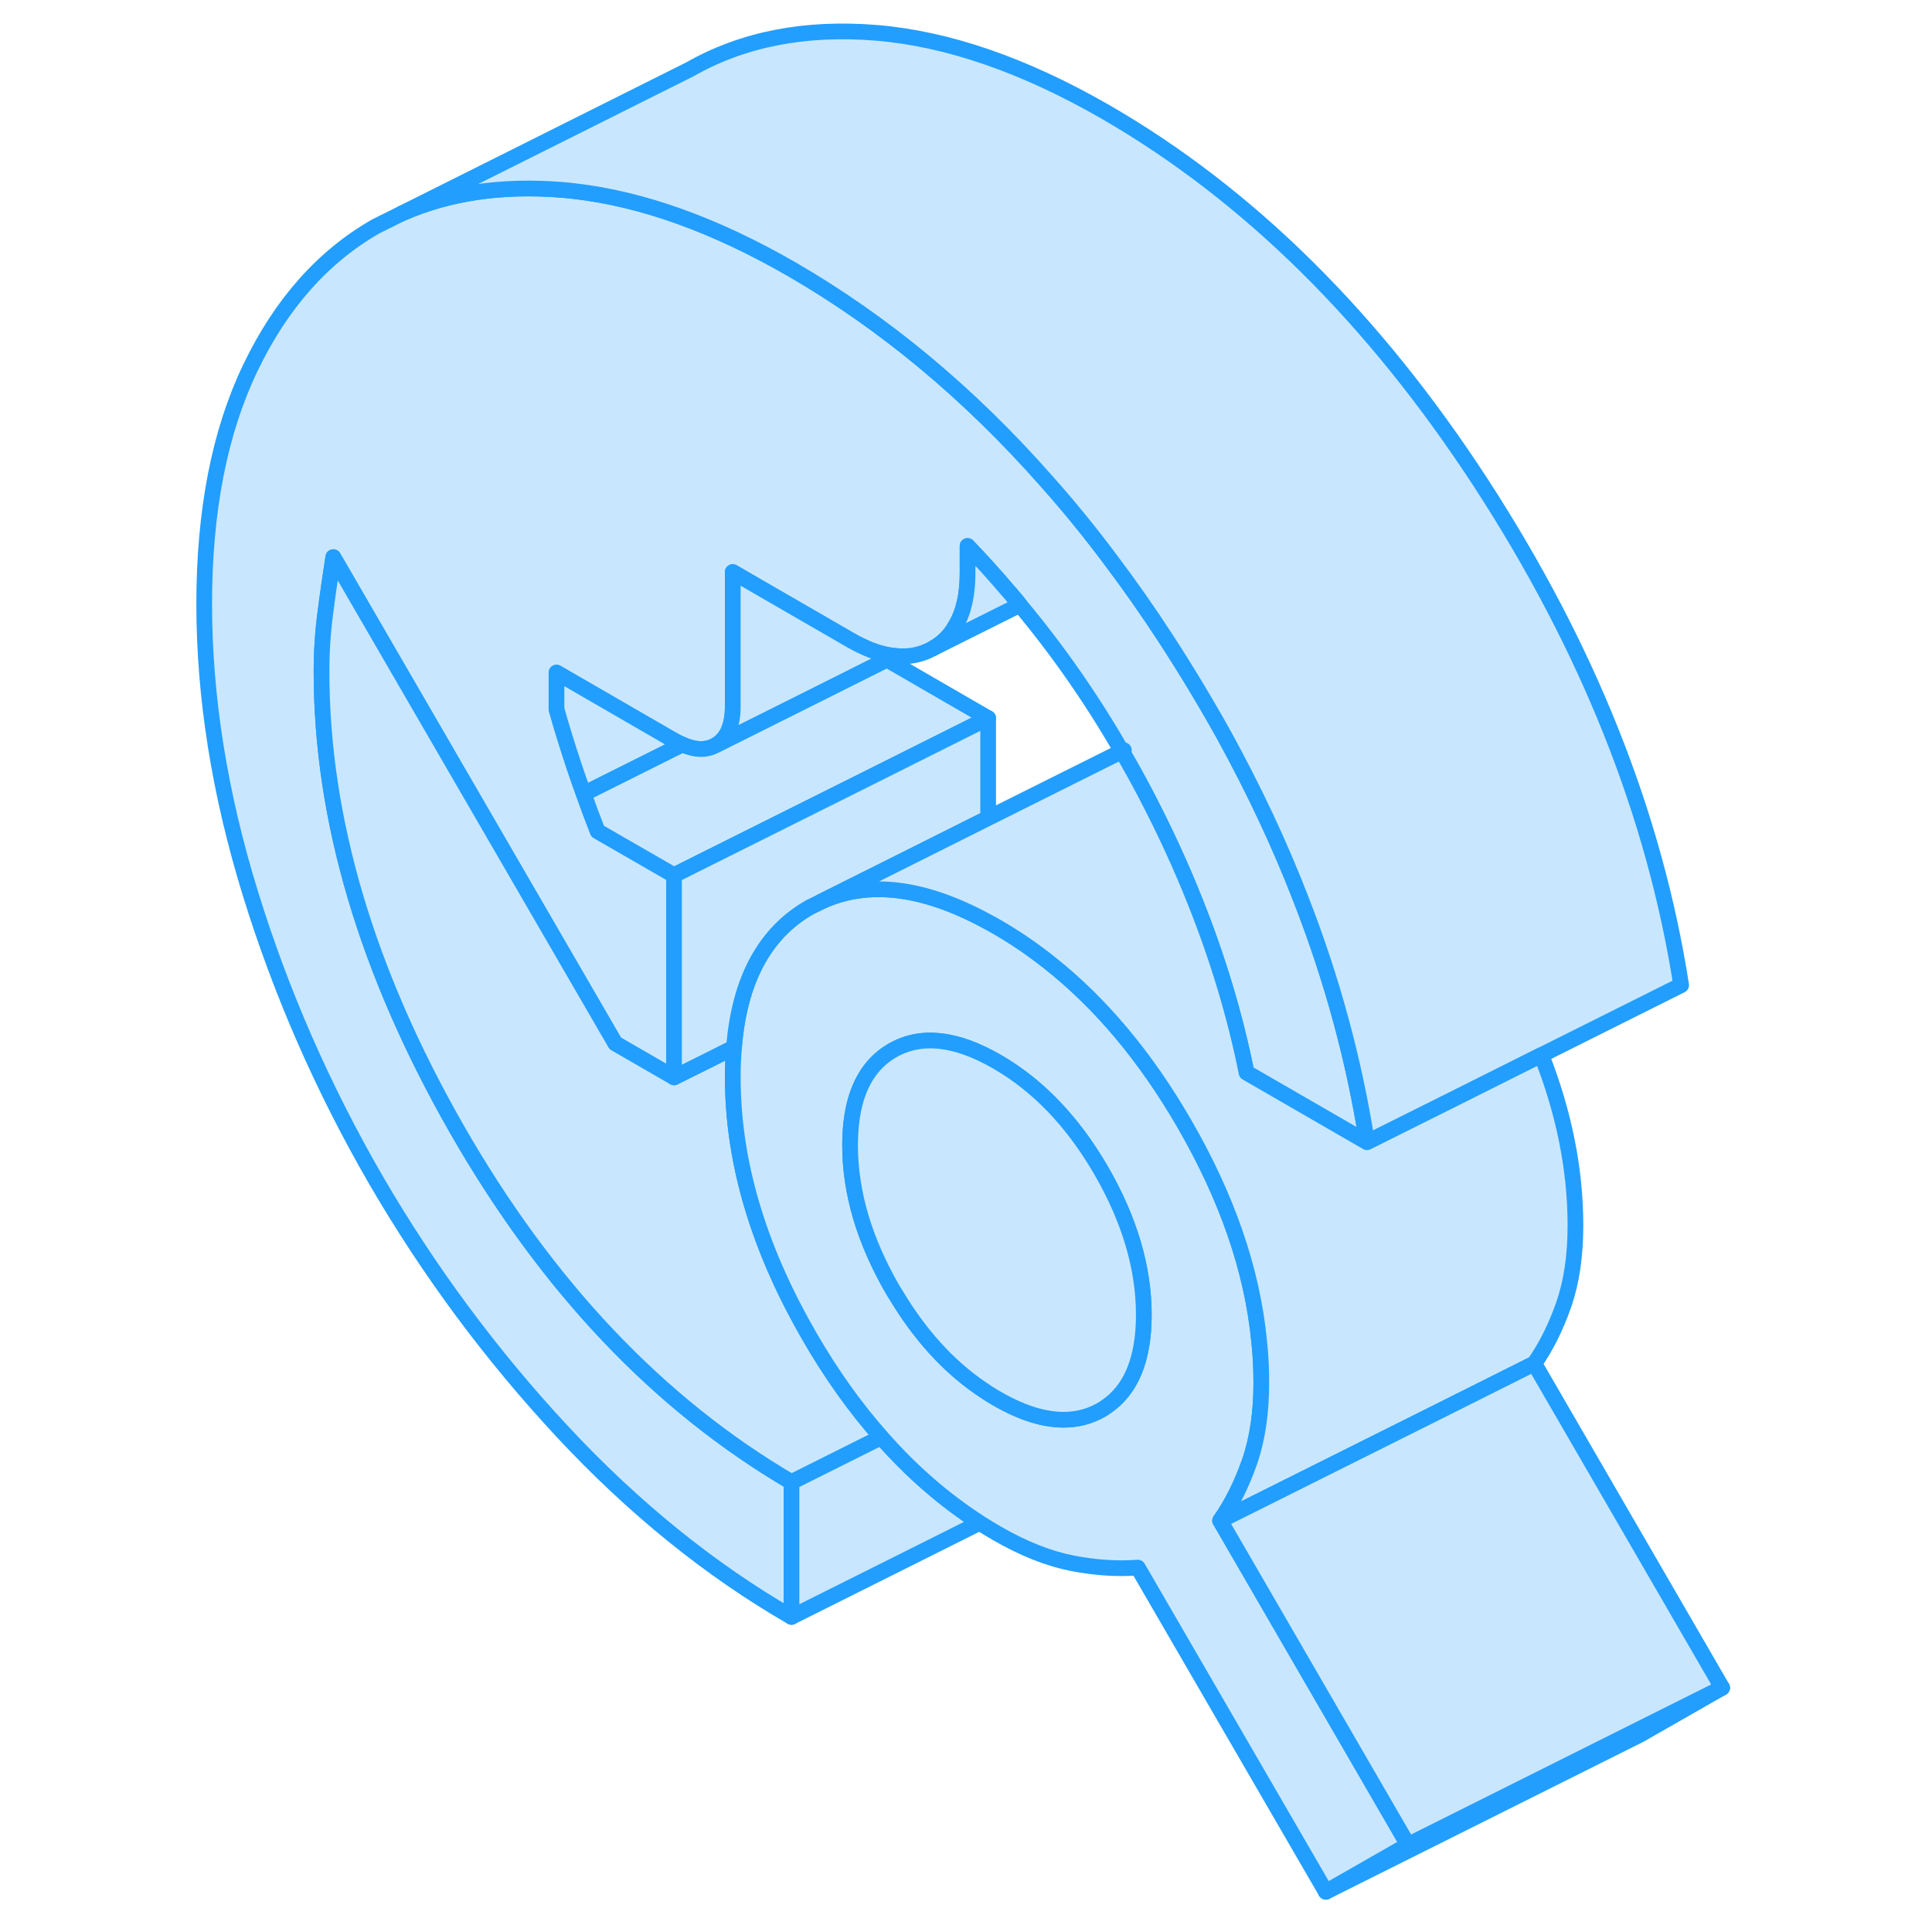 <svg width="48" height="48" viewBox="0 0 101 123" fill="#c8e7ff" xmlns="http://www.w3.org/2000/svg" stroke-width="1px" stroke-linecap="round" stroke-linejoin="round"><path d="M60.42 47.83H60.43C60.43 47.83 60.51 47.78 60.55 47.76L60.42 47.83Z" stroke="#229EFF" stroke-linejoin="round"/><path d="M76.03 72.72L68.36 68.29C67.63 64.66 66.54 61.03 65.09 57.4C64.19 55.13 63.14 52.86 61.96 50.6C61.47 49.66 60.96 48.74 60.43 47.84C60.47 47.81 60.51 47.78 60.55 47.76L60.42 47.83C58.51 44.51 56.35 41.41 53.93 38.51C53.8 38.33 53.65 38.16 53.49 37.98C53.41 37.87 53.31 37.75 53.2 37.64C52.37 36.66 51.5 35.7 50.6 34.76V36.48C50.6 37.83 50.36 38.94 49.86 39.79C49.52 40.43 49.03 40.92 48.41 41.27C47.66 41.69 46.85 41.86 45.95 41.75H45.94C45.45 41.71 44.95 41.58 44.43 41.38C44.01 41.21 43.57 41 43.12 40.74L37.03 37.22L35.65 36.42V45C35.65 45.3 35.63 45.57 35.58 45.82C35.45 46.59 35.11 47.13 34.57 47.44C33.98 47.78 33.27 47.77 32.43 47.4C32.26 47.33 32.09 47.24 31.91 47.14L31.59 46.96L24.43 42.82V45.15C24.59 45.72 24.76 46.3 24.94 46.88C25.32 48.11 25.72 49.33 26.16 50.53C26.44 51.33 26.74 52.13 27.05 52.92L31.91 55.72V68.59L28.17 66.43L10.22 35.47C10.04 36.65 9.86 37.84 9.71 39.04C9.55 40.24 9.47 41.48 9.47 42.77C9.47 52.13 12.34 61.83 18.07 71.86C23.81 81.89 30.91 89.39 39.39 94.36V102.94C34.21 99.95 29.35 96.02 24.8 91.14C20.26 86.26 16.3 80.92 12.93 75.12C9.57 69.31 6.9 63.23 4.94 56.88C2.98 50.53 2 44.38 2 38.45C2 32.52 2.98 27.5 4.94 23.42C6.9 19.33 9.57 16.33 12.93 14.41L14.58 13.59C17.57 12.27 20.98 11.78 24.8 12.09C25.06 12.11 25.32 12.14 25.59 12.17C29.91 12.67 34.51 14.32 39.39 17.13C45.29 20.54 50.71 25.05 55.65 30.66C57.05 32.23 58.4 33.89 59.7 35.63C60.93 37.26 62.12 38.96 63.27 40.73C64.58 42.75 65.8 44.78 66.93 46.81C68.83 50.27 70.47 53.75 71.82 57.24C73.82 62.36 75.21 67.52 76.03 72.72Z" stroke="#229EFF" stroke-linejoin="round"/><path d="M53.93 38.51L48.41 41.27C49.03 40.92 49.52 40.43 49.86 39.8C50.36 38.94 50.6 37.83 50.6 36.48V34.76C51.5 35.7 52.37 36.66 53.2 37.64C53.31 37.75 53.41 37.87 53.49 37.98C53.65 38.16 53.8 38.33 53.93 38.51Z" stroke="#229EFF" stroke-linejoin="round"/><path d="M51.91 45.72L44.2 49.58L34.35 54.5L31.91 55.72L27.05 52.92C26.74 52.13 26.44 51.33 26.16 50.53L31.82 47.7L32.43 47.4C33.27 47.77 33.98 47.78 34.57 47.44L41.07 44.19L45.46 41.99L51.91 45.72Z" stroke="#229EFF" stroke-linejoin="round"/><path d="M45.11 91.5L39.39 94.36C30.91 89.39 23.81 81.89 18.07 71.86C12.34 61.83 9.47 52.13 9.47 42.77C9.47 41.48 9.55 40.24 9.71 39.04C9.86 37.84 10.04 36.65 10.22 35.47L28.17 66.43L31.91 68.59L34.3 67.4L35.73 66.68C35.68 67.29 35.65 67.93 35.65 68.6C35.65 68.91 35.66 69.22 35.67 69.53C35.84 74.59 37.47 79.79 40.55 85.11C41.94 87.51 43.46 89.64 45.11 91.5Z" stroke="#229EFF" stroke-linejoin="round"/><path d="M32.43 47.4L31.82 47.7L26.16 50.53C25.72 49.33 25.32 48.11 24.94 46.88C24.76 46.3 24.59 45.72 24.43 45.15V42.82L31.59 46.96L31.91 47.14C32.09 47.24 32.26 47.33 32.43 47.4Z" stroke="#229EFF" stroke-linejoin="round"/><path d="M98.64 107.45L93.41 110.44L73.41 120.44L78.64 117.45L98.64 107.45Z" stroke="#229EFF" stroke-linejoin="round"/><path d="M51.37 96.95L39.39 102.94V94.36L45.11 91.5C47.02 93.68 49.11 95.49 51.37 96.95Z" stroke="#229EFF" stroke-linejoin="round"/><path d="M66.68 96.81C67.43 95.74 68.05 94.5 68.55 93.07C69.05 91.64 69.3 89.96 69.3 88.03C69.3 87.15 69.26 86.26 69.16 85.37C68.72 80.85 67.12 76.23 64.39 71.52C61.93 67.27 59.06 63.85 55.79 61.27C54.73 60.43 53.62 59.67 52.47 59.01C52.24 58.88 52.02 58.75 51.8 58.64C47.77 56.46 44.28 56.04 41.32 57.38L40.55 57.76C39.27 58.49 38.24 59.49 37.46 60.76C36.5 62.32 35.92 64.3 35.73 66.68C35.68 67.29 35.65 67.93 35.65 68.6C35.65 68.91 35.66 69.22 35.67 69.53C35.84 74.59 37.47 79.79 40.55 85.11C41.94 87.51 43.46 89.64 45.11 91.5C47.02 93.68 49.11 95.49 51.37 96.95C51.73 97.18 52.1 97.41 52.47 97.62C54.15 98.59 55.74 99.22 57.24 99.52C58.73 99.81 60.14 99.9 61.44 99.8L73.41 120.44L78.64 117.45L66.68 96.81ZM59.39 89.58C59.3 89.65 59.21 89.7 59.11 89.76C57.92 90.44 56.56 90.56 55.03 90.15C54.23 89.93 53.37 89.56 52.47 89.04C52.1 88.83 51.75 88.6 51.4 88.36C49.33 86.93 47.54 84.95 46.03 82.42C45.96 82.31 45.89 82.21 45.83 82.1C44.03 78.98 43.12 75.92 43.12 72.92C43.12 71.83 43.24 70.86 43.48 70.03C43.9 68.58 44.69 67.52 45.83 66.87C47.64 65.84 49.85 66.08 52.47 67.59C55.09 69.1 57.3 71.41 59.11 74.53C60.91 77.65 61.82 80.71 61.82 83.71C61.82 86.55 61 88.51 59.39 89.58Z" stroke="#229EFF" stroke-linejoin="round"/><path d="M61.82 83.71C61.82 86.55 61 88.51 59.39 89.58C59.3 89.65 59.21 89.7 59.11 89.76C57.92 90.44 56.56 90.56 55.03 90.15C54.23 89.93 53.37 89.56 52.47 89.04C52.1 88.83 51.75 88.6 51.4 88.36C49.33 86.93 47.54 84.95 46.03 82.42C45.96 82.31 45.89 82.21 45.83 82.1C44.03 78.98 43.12 75.92 43.12 72.92C43.12 71.83 43.24 70.86 43.48 70.03C43.9 68.58 44.69 67.52 45.83 66.87C47.64 65.84 49.85 66.08 52.47 67.59C55.09 69.1 57.3 71.41 59.11 74.53C60.91 77.65 61.82 80.71 61.82 83.71Z" stroke="#229EFF" stroke-linejoin="round"/><path d="M51.91 45.72V52.08L47.06 54.51L41.32 57.38L40.55 57.76C39.27 58.49 38.24 59.49 37.46 60.76C36.5 62.32 35.92 64.3 35.73 66.68L34.3 67.4L31.91 68.59V55.72L34.35 54.5L44.2 49.58L51.91 45.72Z" stroke="#229EFF" stroke-linejoin="round"/><path d="M45.94 41.75L45.46 41.99L41.07 44.19L34.57 47.44C35.11 47.13 35.45 46.59 35.58 45.83C35.63 45.57 35.65 45.3 35.65 45V36.42L37.03 37.22L43.12 40.74C43.57 41 44.01 41.21 44.43 41.38C44.95 41.58 45.45 41.71 45.94 41.75Z" stroke="#229EFF" stroke-linejoin="round"/><path d="M96.03 62.72L87.13 67.17L81.38 70.05L76.03 72.72C75.21 67.52 73.82 62.36 71.82 57.24C70.47 53.75 68.83 50.27 66.93 46.81C65.8 44.78 64.58 42.75 63.27 40.73C62.12 38.96 60.93 37.26 59.7 35.63C58.4 33.89 57.05 32.23 55.65 30.66C50.71 25.05 45.29 20.54 39.39 17.13C34.51 14.32 29.91 12.67 25.59 12.17C25.32 12.14 25.06 12.11 24.8 12.09C20.98 11.78 17.57 12.27 14.58 13.59L32.93 4.41C36.3 2.49 40.26 1.72 44.8 2.09C49.35 2.47 54.21 4.15 59.39 7.13C68.48 12.38 76.44 20.25 83.27 30.73C90.09 41.22 94.34 51.88 96.03 62.72Z" stroke="#229EFF" stroke-linejoin="round"/><path d="M89.3 78.03C89.3 79.96 89.05 81.64 88.55 83.07C88.05 84.5 87.43 85.74 86.68 86.81L80.63 89.84L66.68 96.81C67.43 95.74 68.05 94.5 68.55 93.07C69.05 91.64 69.3 89.96 69.3 88.03C69.3 87.15 69.26 86.26 69.16 85.37C68.72 80.85 67.12 76.23 64.39 71.52C61.93 67.27 59.06 63.85 55.79 61.27C54.73 60.43 53.62 59.67 52.47 59.01C52.24 58.88 52.02 58.75 51.8 58.64C47.77 56.46 44.28 56.04 41.32 57.38L47.06 54.51L51.91 52.08L60.42 47.83H60.43C60.96 48.74 61.47 49.66 61.96 50.6C63.14 52.86 64.19 55.13 65.09 57.4C66.54 61.03 67.63 64.66 68.36 68.29L76.03 72.72L81.38 70.05L87.13 67.17C88.58 70.85 89.3 74.47 89.3 78.03Z" stroke="#229EFF" stroke-linejoin="round"/><path d="M98.64 107.45L78.64 117.45L66.68 96.81L80.63 89.84L86.68 86.81L98.64 107.45Z" stroke="#229EFF" stroke-linejoin="round"/></svg>